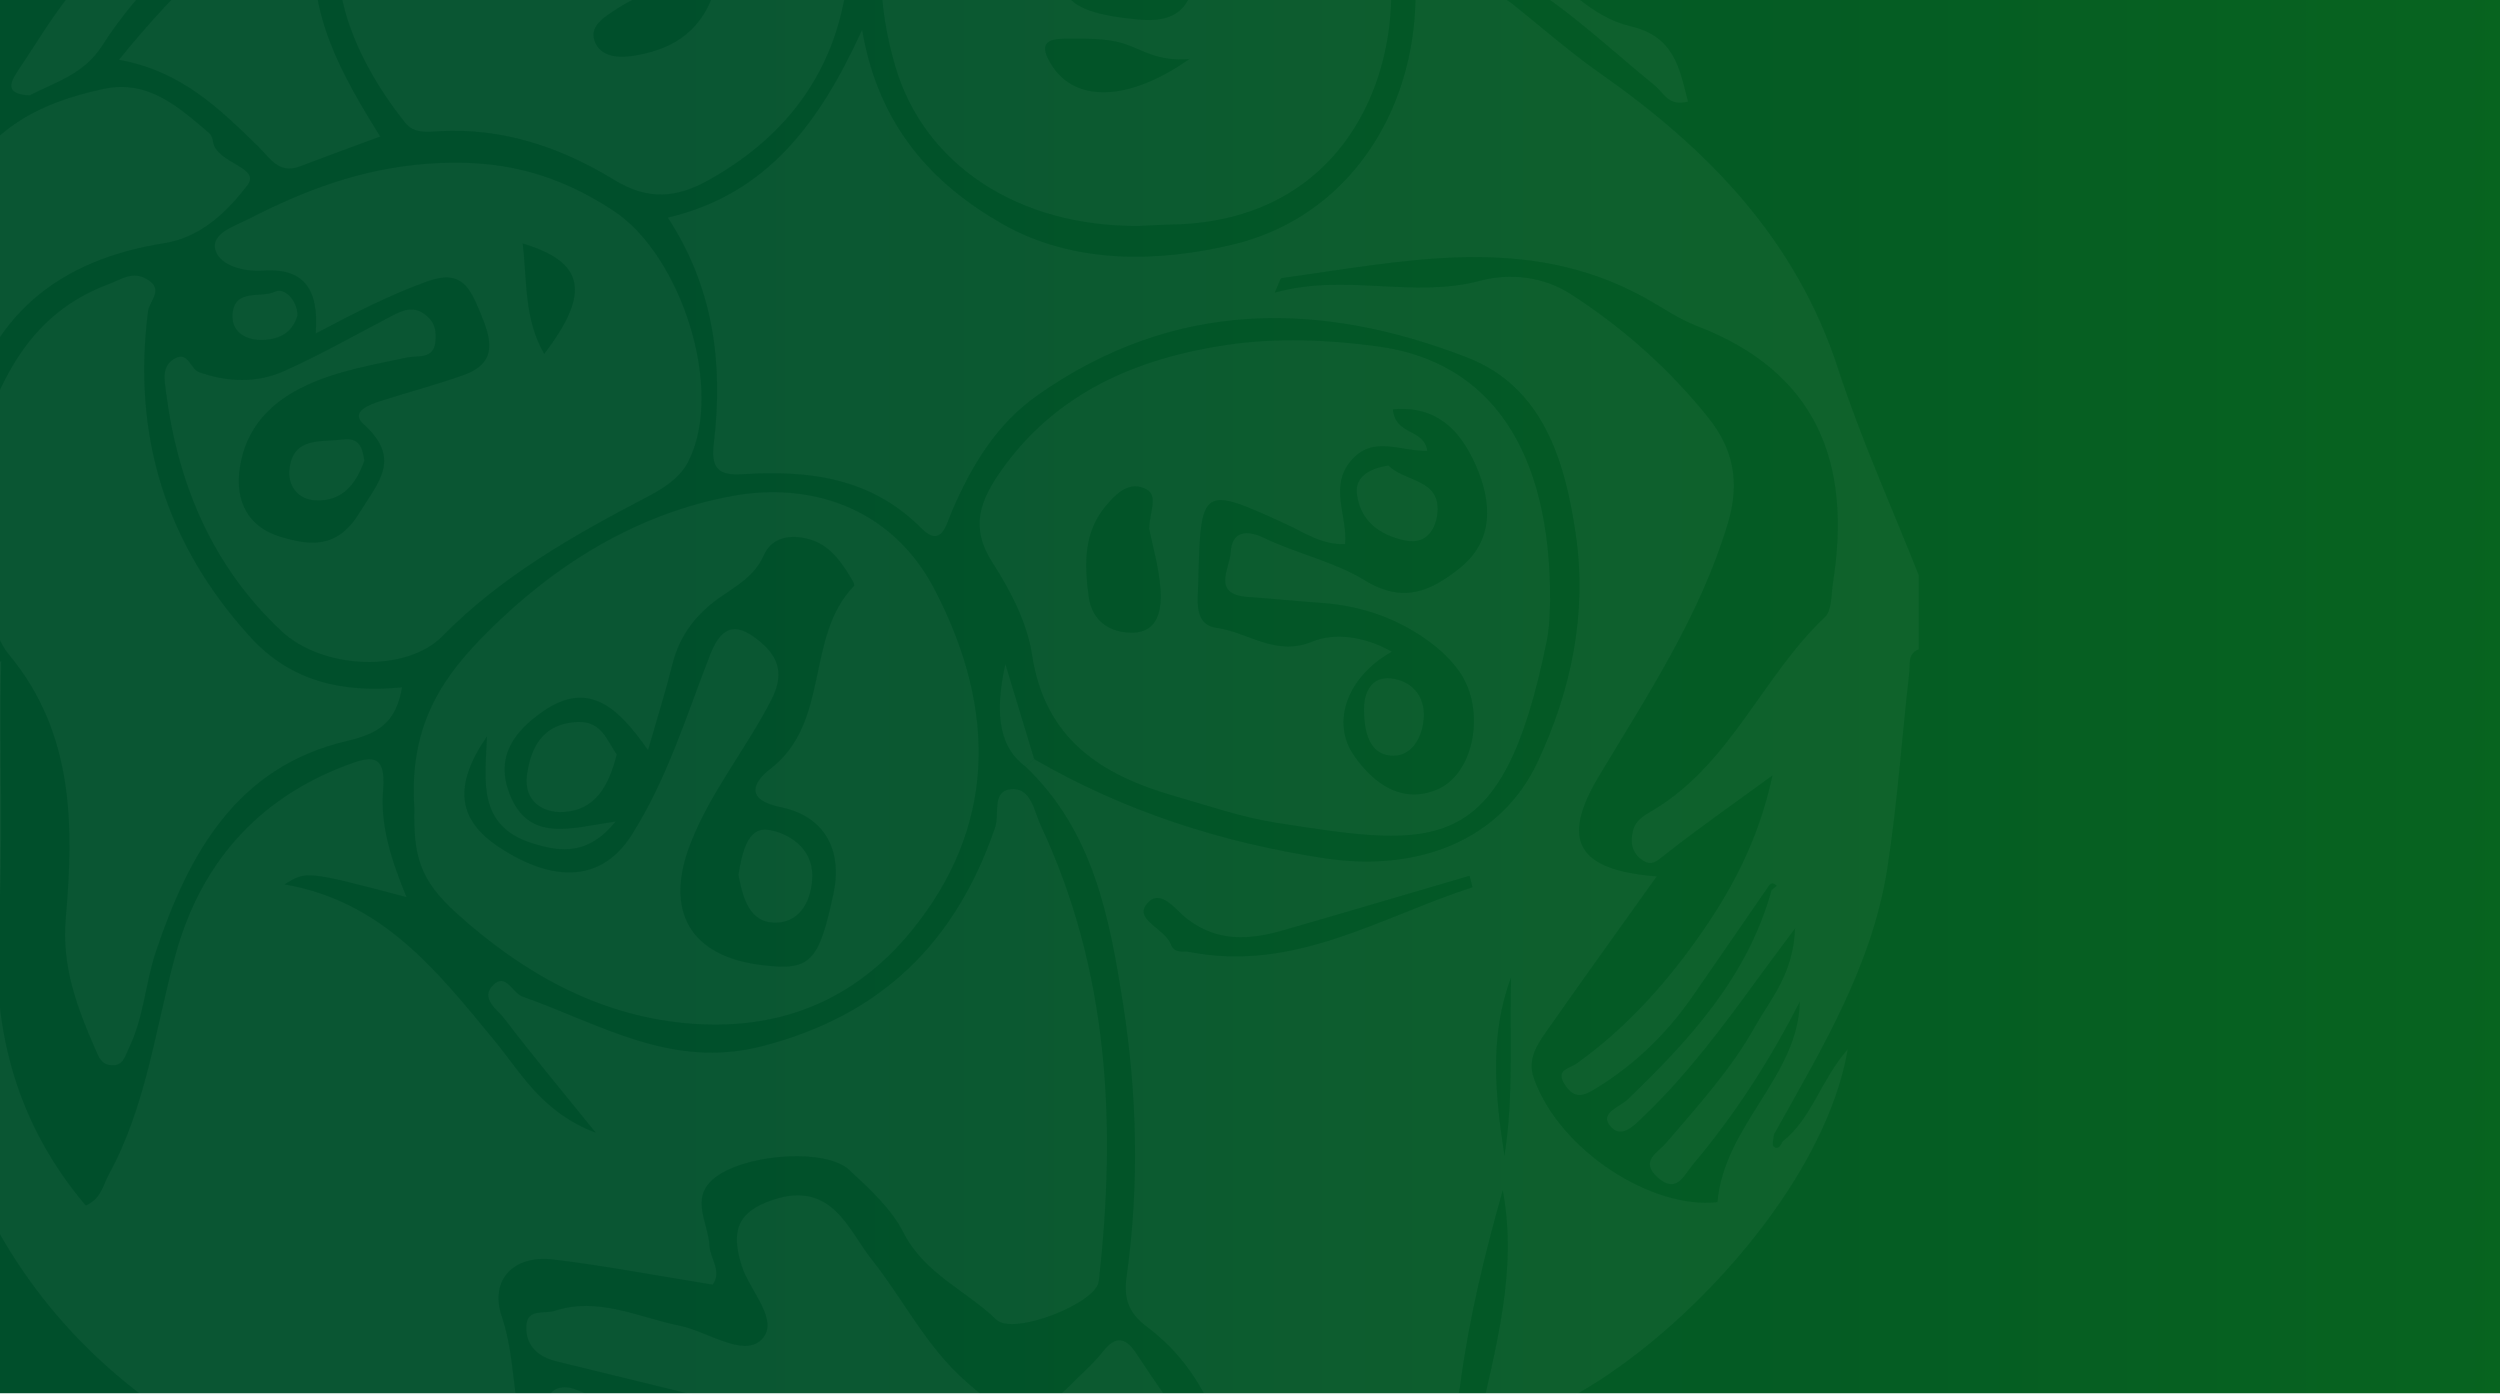 <svg width="1920" height="1071" viewBox="0 0 1920 1071" fill="none" xmlns="http://www.w3.org/2000/svg">
<rect y="-3" width="1920" height="1073" fill="url(#paint0_linear_42_531)"/>
<mask id="mask0_42_531" style="mask-type:alpha" maskUnits="userSpaceOnUse" x="-2" y="-2" width="1920" height="1073">
<rect x="-2" y="-2" width="1920" height="1073" fill="url(#paint1_linear_42_531)"/>
</mask>
<g mask="url(#mask0_42_531)">
<g opacity="0.54">
<g opacity="0.08">
<path d="M687.17 1293.8H609.237C601.21 1280.69 588 1287.18 577.36 1286.23C499.226 1279.21 420.935 1267.36 360.13 1214.72C328.044 1186.94 294.631 1167.3 256.599 1151.62C225.228 1138.68 194.379 1123.99 164.659 1107.6C80.666 1061.28 17.482 994.313 -20.916 906.298C-44.252 852.813 -73.139 801.753 -86.126 743.397C-94.546 705.558 -113.398 670.054 -127.577 633.502C-127.577 595.637 -127.577 557.769 -127.577 519.904C-124.751 516.115 -122.441 509.786 -118.989 509.079C-112.244 507.701 -114.945 514.574 -114.005 518.329C-110.375 532.833 -125.603 558.007 -105.514 560.176C-87.234 562.149 -86.834 577.104 -75.794 584.414C-66.476 563.882 -76.312 541.39 -60.237 518.205C-53.956 562.25 -74.087 601.05 -52.957 641.467C-32.784 599.051 -40.21 547.174 0.895 507.477C-0.666 581.811 2.979 647.452 -1.304 713.271C-6.464 792.573 13.909 864.522 65.893 925.884C77.851 920.467 79.155 910.059 83.524 902.087C112.292 849.59 119.181 790.461 134.638 733.817C153.671 664.065 197.06 613.779 265.854 587.804C283.383 581.184 296.81 577.23 294.245 606.714C291.859 634.163 300.88 661.468 312.214 688.991C235.357 668.721 235.357 668.721 218.493 679.224C294.198 692.233 336.256 746.34 380.322 799.861C400.018 823.782 416.353 854.454 457.535 869.905C429.985 835.772 408.083 809.626 387.502 782.474C382.057 775.289 368.243 766.758 378.923 756.345C388.569 746.937 393.66 762.731 401.344 765.426C460.783 786.274 515.497 821.449 585.227 803.502C677.549 779.742 734.244 723.225 764.299 635.418C767.82 625.128 761.417 607.325 776.663 606.084C791.997 604.837 794.223 623.246 799.304 634.069C851.735 745.796 857.452 863.794 843.839 984.024C841.918 1000.99 778.217 1025.99 765.262 1013.51C741.794 990.898 709.856 978.187 693.72 946.364C684.431 928.047 667.643 912.926 652.232 898.513C634.85 882.255 577.317 885.739 551.893 902.43C528.163 918.008 543.86 938.072 544.898 956.857C545.444 966.732 554.618 976.202 547.374 986.635C506.268 980 465.878 972.285 425.157 967.303C394.867 963.598 375.746 982.516 385.375 1011.11C395.708 1041.8 393.35 1073.7 402.531 1104.08C410.773 1131.34 420.214 1157.27 440.808 1177.9C447.489 1184.59 450.532 1196.14 462.954 1194.46C465.491 1194.12 469.762 1190.21 469.54 1188.4C467.714 1173.64 449.507 1187.8 444.345 1170.7C480.845 1157.91 520.79 1172.92 566.067 1159.48C552.781 1155.33 548.782 1153.17 544.68 1152.95C516.414 1151.45 488.06 1151.17 459.871 1148.84C441.746 1147.34 423.536 1134.32 426.523 1118.63C430.5 1097.77 450.081 1113.68 461.005 1116.39C499.722 1126 538.356 1130.71 581.065 1129.77C572.353 1115.04 562.014 1117.51 553.224 1115.94C513.844 1108.9 474.398 1102.21 435.096 1094.75C425.393 1092.91 416.514 1086.92 420.124 1075.44C423.812 1063.71 435.378 1063.94 443.954 1067.84C474.528 1081.72 508.166 1079.24 539.95 1086.73C552.585 1089.71 567.699 1096.74 591.512 1086.07C569.783 1080.55 556.832 1077.17 543.835 1073.98C505.032 1064.45 466.22 1054.97 427.399 1045.52C413.17 1042.05 403.656 1033.53 404.208 1018.53C404.723 1004.58 417.91 1009.37 425.962 1006.74C459.629 995.72 490.345 1011.72 521.878 1018.13C543.296 1022.48 570.21 1042.2 584.269 1029.33C599.946 1014.97 575.644 991.563 569.566 971.955C561.57 946.153 565.385 930.528 594.46 921.199C639.186 906.85 651.516 944.663 669.474 967.288C693.871 998.025 711.009 1033.79 741.648 1060.8C781.045 1095.53 788.854 1097.18 827.372 1058.58C834.042 1051.9 841.216 1045.57 846.96 1038.15C857.561 1024.45 865.25 1027.9 873.443 1040.57C887.215 1061.87 902.515 1082.23 915.309 1104.08C920.284 1112.58 925.101 1118.43 933.838 1114.4C942.103 1110.6 938.227 1102.22 935.881 1095.6C924.956 1064.77 906.859 1038.37 880.957 1019.05C866.264 1008.09 862.95 996.782 865.305 979.972C875.046 910.379 873.354 840.532 862.59 771.432C852.238 704.984 839.816 638.291 787.512 588.656C789.758 586.776 792.002 584.896 794.249 583.016C863.537 623.155 937.754 647.015 1017.15 659.161C1088.66 670.099 1152.42 645.688 1180.78 585.486C1206.93 529.995 1219.13 470.844 1210.15 409.819C1201.88 353.642 1185.02 297.152 1126.83 274.549C1013.57 230.56 901.743 229.963 797.278 303.203C764.945 325.872 746.085 357.74 730.937 392.903C726.755 402.608 723.076 421.241 707.672 405.737C668.862 366.678 620.919 360.954 570.224 364.219C551.045 365.453 545.97 359.096 548.236 340.206C555.553 279.278 547.953 220.739 512.896 167.125C589.281 149.114 629.435 94.392 662.114 22.906C674.622 96.712 716.034 141.298 769.709 171.947C824.749 203.376 890.259 201.514 947.398 187.692C1059.3 160.625 1113.42 37.289 1074.74 -82.451C1056.98 -137.455 1011.31 -167.762 963.905 -191.322C875.024 -235.5 788.215 -232.099 708.812 -161.725C722.489 -192.145 730.433 -222.563 751.721 -244.417C767.506 -260.622 789.633 -242.07 808.346 -248.545C812.682 -250.045 817.09 -251.397 821.549 -252.471C853.589 -260.19 887.942 -253.041 913.049 -240.311C946.324 -223.438 972.378 -193.311 1015.18 -202.614C1017.95 -203.214 1023.48 -198.276 1025.35 -194.675C1061.68 -124.713 1125.8 -80.27 1181.43 -28.942C1201.53 -10.39 1223.61 13.532 1252.06 20.126C1285.91 27.969 1289.7 52.109 1296.39 77.977C1281.57 82.164 1277.72 71.209 1270.95 65.711C1238.07 39.006 1207.34 9.544 1171.16 -12.944C1165.25 -16.612 1158.62 -21.767 1153.01 -13.149C1147.18 -4.2 1155.9 -1.456 1160.95 2.568C1183.5 20.555 1205.22 39.724 1228.78 56.249C1311.74 114.418 1379.36 183.849 1411.78 283.528C1429.27 337.304 1452.78 389.109 1473.58 441.804V498.603C1464.96 502.036 1467.02 510.083 1466.29 516.553C1460.67 566.612 1457.13 616.982 1449.47 666.719C1437.87 742.02 1398.65 806.224 1362.34 871.345C1362.17 874.514 1360.63 879.313 1362.09 880.527C1365.6 883.46 1367.56 879.628 1369.06 876.65C1391.32 859.208 1398.02 830.078 1419.02 805.881C1396.65 938.446 1224.61 1094.93 1135.34 1095.84C1148.14 1035.98 1165.95 976.669 1154.13 914.016C1140.15 963.279 1128.1 1012.95 1121.45 1063.34C1118.26 1087.48 1106.6 1102.78 1089.16 1114.24C1019.47 1160.02 946.113 1193.81 859.688 1195.37C805.291 1196.35 751.928 1182.22 697.572 1188.79C656.293 1193.79 615.594 1189.01 574.439 1184.03C538.815 1179.71 502.257 1183.13 466.112 1183.13C478.952 1191.92 483.162 1211.73 501.305 1204.62C532.176 1192.53 562.369 1197.09 593.965 1206.17C625.319 1215.18 657.669 1221.55 691.861 1212.8C714.21 1207.09 739.136 1206.82 762.228 1209.65C811.142 1215.66 859.631 1223.07 908.722 1212.11C919.345 1209.74 928.102 1213.95 938.258 1223.11C906.278 1245.28 871.92 1256.65 837.092 1264.73C787.535 1276.23 737.183 1284.27 687.17 1293.8ZM1357.87 681.155C1338.53 709.198 1319.26 737.291 1299.84 765.27C1280.06 793.755 1255.74 817.444 1226.09 835.635C1217.27 841.048 1209.85 844.95 1202.23 833.654C1193.96 821.383 1204.85 821.096 1211.12 816.61C1247.03 790.914 1276.65 758.566 1302.13 722.985C1328.28 686.463 1350.15 647.248 1361.33 595.468C1329.32 618.849 1303.27 636.975 1278.43 656.651C1272.09 661.675 1268.17 665.487 1260.95 660.266C1253.19 654.652 1252.03 646.998 1254.09 638.225C1256.28 628.959 1264.52 625.353 1271.2 621.258C1329.62 585.467 1353.72 519.192 1401.54 473.917C1407.11 468.643 1406.35 456.27 1407.8 447.073C1422.28 355.148 1395.18 285.61 1303.1 250.286C1288.95 244.857 1276.19 235.798 1262.78 228.413C1172.38 178.609 1078.07 200.785 984.333 213.526C983.092 213.695 982.342 217.492 978.936 224.813C1032.92 209.539 1084.93 229.511 1137.03 215.592C1159.13 209.688 1184.9 212.219 1205.72 225.539C1246.05 251.344 1281.6 283.046 1311.69 320.416C1331.08 344.477 1336.5 370.117 1327.03 401.75C1305.7 472.959 1265.36 533.661 1227.87 596.241C1198.49 645.277 1210.92 668.305 1272.32 673.105C1243.81 713.066 1216.5 750.912 1189.73 789.138C1181.71 800.578 1172.42 812.455 1177.96 828.057C1197.86 884.038 1269.22 929.018 1319 923.244C1324.33 863.757 1381.22 826.703 1382.26 769.18C1359.4 814.198 1332.39 856.097 1300.09 894.42C1293.38 902.379 1287.67 917.611 1272.79 903.978C1259.3 891.61 1273.45 884.924 1279.22 878.185C1303.82 849.447 1329.47 821.344 1347.97 788.24C1359.64 767.374 1377.33 748.322 1378.61 712.99C1365.89 730.132 1358.26 740.247 1350.8 750.486C1323.65 787.751 1296.25 824.845 1262.83 856.844C1255.59 863.768 1245.17 875.751 1236.31 864.381C1228.67 854.58 1244.04 850.177 1250.18 844.27C1297.98 798.261 1342.28 749.881 1360.6 683.546C1361.91 682.49 1363.23 681.432 1364.54 680.375C1361.95 677.496 1359.75 677.951 1357.87 681.155ZM1130.93 681.416C1130.16 678.471 1129.39 675.525 1128.62 672.581C1080.78 686.601 1032.98 700.8 985.061 714.571C959.489 721.92 934.855 723.546 911.614 705.581C902.717 698.701 890.533 680.648 880.089 695.102C871.822 706.542 894.557 713.419 899.06 724.987C902.116 732.839 908.052 730.066 913.272 731.093C994.067 746.968 1060.01 704.389 1130.93 681.416ZM1160.55 750.433C1143.45 795.855 1148.44 841.786 1155.41 887.801C1162.73 842.178 1159.28 796.144 1160.55 750.433Z" fill="#E4E4E4"/>
<path d="M318.232 620.634C313.74 554.778 341.941 517.865 374.322 485.464C426.709 433.047 489.524 394.323 562.518 380.881C620.579 370.189 684.325 388.255 717.928 453.05C767.329 548.304 763.015 636.948 700.835 713.872C655.534 769.919 595.888 792.493 525.814 785.744C457.808 779.192 400.671 746.45 350.791 701.519C321.929 675.519 317.499 656.837 318.232 620.634ZM373.983 565.55C347.66 603.821 351.74 629.817 383.314 650.651C426.22 678.96 462.622 676.575 484.996 641.441C512.336 598.506 527.124 549.579 545.496 502.533C555.154 477.8 567.737 479.209 584.212 493.177C598.444 505.242 602.074 518.523 592.499 537.27C573.179 575.086 545.692 608.131 530.177 648.107C510.192 699.601 529.954 734.23 584.208 741.074C622.267 745.873 628.691 739.6 640.084 686.493C647.258 653.057 633.442 626.856 599.8 619.963C571.954 614.258 578.044 601.005 591.755 590.409C638.211 554.506 617.99 489.058 655.874 449.988C656.328 449.522 655.735 447.618 655.174 446.653C647.398 433.269 638.415 419.738 623.652 414.793C610.108 410.259 593.436 410.997 586.641 426.385C579.365 442.865 565.44 449.916 552.409 459.154C534.556 471.809 521.884 488.118 516.467 509.979C511.509 529.983 505.26 549.664 497.681 576.114C475.435 544.38 452.739 521.697 417.268 546.186C395.438 561.256 380.455 580.44 390.999 608.736C405.564 647.815 438.466 635.842 472.816 630.915C451.795 656.911 430.849 654.537 408.905 647.654C365.998 634.195 372.794 599.03 373.983 565.55Z" fill="#E4E4E4"/>
<path d="M1190.44 461.781C1190.09 466.395 1190.45 479.596 1187.89 492.203C1154.04 659.153 1103.84 651.173 980.31 631.884C953.797 627.743 927.975 618.797 902.04 611.35C846.012 595.259 802.58 567.972 792.649 502.915C788.881 478.229 776.094 453.508 762.282 432.136C744.747 405.007 752.695 384.525 768.734 361.682C811.147 301.276 873.468 275.156 942.192 264.905C980.129 259.247 1020.27 260.868 1058.47 266.101C1144.87 277.935 1191.11 345.969 1190.44 461.781ZM1068.88 500.52C1034.56 519.667 1022.02 554.761 1039.88 580.345C1055.05 602.069 1076.68 617.528 1103.42 606.512C1132.39 594.579 1141.02 545.697 1121.49 516.769C1115.08 507.265 1106.14 498.833 1096.79 492.079C1072.47 474.505 1044.89 465.095 1014.85 463.007C996.054 461.699 977.304 459.721 958.505 458.46C930.209 456.56 944.519 436.494 945.177 424.304C946.069 407.807 957.584 406.821 970.541 413.04C995.914 425.217 1025.08 431.531 1047.86 445.566C1078.34 464.341 1099.5 453.224 1120.27 437.034C1147.67 415.676 1146.09 385.611 1133.15 356.701C1121.37 330.374 1103.37 311.337 1069.71 314.352C1071.54 334.721 1093.74 328.987 1096.11 346.214C1076.16 346.977 1054.56 333.802 1037.58 353.758C1020.47 373.867 1035.09 396.429 1032.99 417.89C1015.02 418.441 1002.28 409.233 988.805 403.037C922.72 372.661 922.051 372.951 920.246 447.201C919.907 461.171 916.558 479.779 934.389 482.227C958.659 485.561 979.431 504.528 1008.16 492.69C1024.61 485.914 1047.72 488.434 1068.88 500.52ZM882.577 406.124C883.004 390.993 891.534 378.048 876.168 374.051C865.272 371.217 856.748 379.705 849.686 387.994C832.031 408.72 832.807 432.855 836.01 457.773C838.624 478.099 853.557 486.08 869.828 485.918C889.809 485.722 892.447 467.44 891.261 452.128C889.923 434.874 884.925 417.907 882.577 406.124Z" fill="#E4E4E4"/>
<path d="M874.629 173.494C782.444 174.216 710.102 126.923 687.711 51.266C659.404 -44.377 686.452 -129.241 765.179 -178.329C811.323 -207.099 859.992 -211.97 914.029 -190.421C967.76 -168.996 1019.33 -148.597 1047.97 -94.49C1096.51 -2.804 1063.53 169.806 899.39 172.462C891.132 172.595 882.882 173.166 874.629 173.494ZM908.579 -111.332C901.832 -117.109 905.893 -124.16 905.991 -130.902C906.529 -168.124 883.93 -190.068 846.394 -188.93C820.336 -188.142 808.795 -169.01 797.565 -149.625C784.759 -127.519 811.51 -129.896 816.924 -118.739C826.428 -99.155 850.753 -109.076 866.699 -98.573C856.557 -85.453 847.548 -74.652 839.463 -63.193C801.248 -9.035 809.628 9.432 875.538 15.117C898.286 17.08 914.53 9.818 917.008 -17.067C918.406 -32.231 913.089 -49.376 924.372 -63.906C963.478 -30.606 970.142 -31.009 1015.7 -72.758C1027.85 -83.891 1020.13 -96.377 1013.04 -107.333C992.924 -138.419 973.49 -139.096 908.579 -111.332ZM913.544 45.268C889.234 47.567 877.046 37.954 863.238 33.527C849.262 29.047 833.37 29.723 818.314 29.702C802.384 29.68 797.751 34.676 808.078 50.675C825.679 77.948 865.682 79.001 913.544 45.268Z" fill="#E4E4E4"/>
<path d="M242.465 256.107C245.217 220.624 232.28 205.718 201.934 207.825C187.317 208.838 169.406 204.068 165.628 192.664C161.218 179.352 180.27 173.619 190.603 168.331C233.889 146.18 276.964 129.569 328.453 125.735C383.368 121.647 426.775 132.728 471.089 161.803C523.279 196.043 556.806 299.732 528.439 354.775C522.08 367.11 509.787 374.96 496.859 381.719C440.486 411.197 385.4 442.199 339.893 488.498C312.093 516.783 247.976 514.431 216.207 484.71C163.414 435.319 136.582 372.121 127.507 301.016C126.36 292.031 123.893 281.094 134.076 275.393C144.676 269.458 146.092 283.417 152.916 285.84C174.667 293.564 197.222 294.365 218.081 285.031C245.878 272.592 272.495 257.491 299.519 243.342C309.172 238.287 318.092 233.815 328.28 243.053C334.466 248.661 335.015 255.171 334.434 262.128C333.251 276.29 320.877 272.81 312.679 274.557C286.22 280.196 259.387 284.66 234.709 296.223C207.746 308.857 188.672 328.703 184.132 359.504C180.34 385.225 190.81 404.802 215.187 412.17C237.285 418.848 258.557 421.958 275.475 394.698C290.677 370.204 308.773 352.416 279.199 325.731C268.693 316.252 283.542 310.781 292.21 308.001C313.406 301.205 334.99 295.54 355.943 288.083C382.803 278.524 377.34 260.332 368.762 239.833C360.713 220.593 354.311 206.668 328.098 216.133C300.481 226.104 274.483 239.157 242.465 256.107ZM417.968 271.823C453.769 224.762 449.161 201.401 401.42 186.978C404.877 215.694 402.345 244.843 417.968 271.823Z" fill="#E4E4E4"/>
<path d="M308.78 527.869C304.252 554.879 290.61 563.466 266.535 569.062C181.856 588.747 145.005 655.494 119.764 730.721C111.586 755.087 110.458 781.581 98.876 805.181C95.768 811.514 94.722 818.89 85.133 818.062C77.815 817.431 75.698 811.55 73.455 806.386C59.427 774.094 47.235 742.977 50.536 704.941C56.676 634.216 56.955 563.1 7.038 502.939C-7.507 485.408 -6.942 461.103 -7.651 438.499C-8.261 419.081 -3.016 397.43 -24.662 384.475C-29.818 381.39 -28.414 377.152 -26.866 372.464C-6.067 309.501 11.95 244.724 83.618 218.141C93.338 214.536 101.717 207.97 112.765 214.359C126.38 222.233 114.736 230.999 113.722 238.886C101.443 334.442 127.248 417.721 192.042 489.054C223.524 523.715 263.402 532.313 308.78 527.869Z" fill="#E4E4E4"/>
<path d="M473.806 -115.922C512.016 -124.298 526.148 -143.557 532.291 -182.937C533.768 -192.397 546.441 -200.05 561.379 -192.709C645.715 -151.253 660.186 -105.422 651.013 -18.497C643.58 51.958 605.889 104.04 543.931 138.482C519.529 152.046 497.818 154.131 471.577 138.085C431.123 113.348 386.386 97.982 337.397 100.765C328.206 101.287 318.052 102.872 311.111 94.164C266.828 38.621 229.142 -46.799 295.79 -112.562C298.046 -114.789 301.304 -115.996 304.056 -117.654C306.178 -115.292 309.069 -113.422 308.831 -112.137C305.611 -94.855 297.47 -72.833 316.095 -63.936C334.746 -55.027 358.959 -44.797 379.475 -62.97C397.785 -79.187 408.9 -76.226 417.997 -53.997C425.116 -36.596 435.192 -12.129 452.415 -13.208C478.501 -14.843 502.403 -32.242 524.47 -47.977C536.028 -56.22 526.59 -65.431 521.684 -72.388C510.039 -88.902 494.15 -101.29 473.806 -115.922ZM550.073 -11.582C520.142 -13.61 495.648 -7.512 473.765 6.808C464.706 12.734 450.802 20.364 457.582 33.658C463.188 44.652 477.221 44.587 489.199 42.412C518.82 37.035 540.706 22.498 550.073 -11.582Z" fill="#E4E4E4"/>
<path d="M-100.283 327.955C-94.572 307.526 -90.365 285.392 -82.203 264.833C-67.49 227.773 -48.849 192.253 -34.693 155.003C-14.341 101.452 28.116 79.155 79.645 68.27C114.081 60.996 137.227 82.316 160.631 102.183C162.216 103.528 163.233 106.165 163.515 108.332C165.794 125.851 201.041 128.048 189.875 142.503C174.783 162.039 154.807 182.264 125.831 186.825C44.971 199.554 -9.378 242.695 -27.623 325.479C-28.885 331.204 -28.734 337.72 -31.525 342.54C-41.157 359.175 -45.699 387.338 -68.755 383.753C-94.265 379.783 -92.769 350.119 -100.283 327.955Z" fill="#E4E4E4"/>
<path d="M91.382 45.922C137.107 -11.094 187.661 -55.089 236.48 -100.773C241.971 -105.913 248.31 -109.178 255.413 -104.28C259.748 -101.29 259.972 -96.706 257.545 -91.885C221.03 -19.358 252.565 41.942 291.991 104.836C270.576 112.787 250.34 120.124 230.24 127.815C213.87 134.081 206.892 120.745 198.107 112.248C168.651 83.756 139.72 54.686 91.382 45.922Z" fill="#E4E4E4"/>
<path d="M22.709 73.257C5.193 72.498 6.697 64.839 13.294 55.057C26.407 35.618 38.408 15.305 52.842 -3.092C89.286 -49.536 134.838 -87.092 176.011 -128.825C197.526 -150.632 210.443 -129.561 226.878 -131.017C236.487 -131.868 229.35 -118.962 225.873 -115.216C214.72 -103.196 202.507 -92.058 189.961 -81.464C148.554 -46.496 107.756 -10.757 78.287 35.334C64.235 57.312 41.746 63.347 22.709 73.257Z" fill="#E4E4E4"/>
<path d="M279.83 353.702C273.455 371.881 262.756 385.401 242.163 384.269C228.621 383.525 220.821 372.808 222.317 360.157C225.244 335.424 245.939 339.711 262.898 337.547C276.611 335.798 278.213 344.229 279.83 353.702Z" fill="#E4E4E4"/>
<path d="M228.482 242.012C224.498 256.765 212.453 261.463 199.049 261.028C187.932 260.668 177.666 254.278 178.565 241.549C180.011 221.018 200.329 229.339 211.339 223.974C218.085 220.688 228.117 229.98 228.482 242.012Z" fill="#E4E4E4"/>
<path d="M787.512 588.656C769.071 575.004 762.951 551.614 772.116 510.071C781.284 540.29 787.767 561.653 794.249 583.015C792.002 584.897 789.758 586.776 787.512 588.656Z" fill="#E4E4E4"/>
<path d="M473.701 579.373C467.609 603.353 457.393 622.229 432.823 623.613C416.33 624.543 402.292 614.745 404.667 595.809C407.43 573.781 417.093 555.472 443.657 554.49C462.547 553.793 466.216 569.343 473.701 579.373Z" fill="#E4E4E4"/>
<path d="M567.099 671.833C569.839 656.177 573.616 634.936 589.972 637.303C603.917 639.322 624.173 650.221 623.829 672.844C623.548 691.228 614.813 707.75 596.908 708.566C575.286 709.552 570.621 689.429 567.099 671.833Z" fill="#E4E4E4"/>
<path d="M1066.36 357.497C1078.16 370.132 1106.35 367.537 1103.95 393.754C1103.01 404.019 1097.19 418.803 1079.08 415.053C1058.77 410.844 1044.49 399.435 1042.12 379.103C1040.58 365.832 1052.37 359.689 1066.36 357.497Z" fill="#E4E4E4"/>
<path d="M1047.73 540.822C1048.14 533.978 1052.17 519.291 1068.15 521.011C1083.42 522.655 1095.01 533.932 1093.36 552.272C1091.94 568.027 1083.1 581.762 1067.81 580.3C1052.54 578.841 1046.8 563.544 1047.73 540.822Z" fill="#E4E4E4"/>
</g>
</g>
</g>
<defs>
<linearGradient id="paint0_linear_42_531" x1="3180" y1="2324.16" x2="500" y2="2324.16" gradientUnits="userSpaceOnUse">
<stop stop-color="#0E7615"/>
<stop offset="1" stop-color="#004F2B"/>
</linearGradient>
<linearGradient id="paint1_linear_42_531" x1="3178" y1="2325.16" x2="498" y2="2325.16" gradientUnits="userSpaceOnUse">
<stop stop-color="#0E7615"/>
<stop offset="1" stop-color="#004F2B"/>
</linearGradient>
</defs>
</svg>
